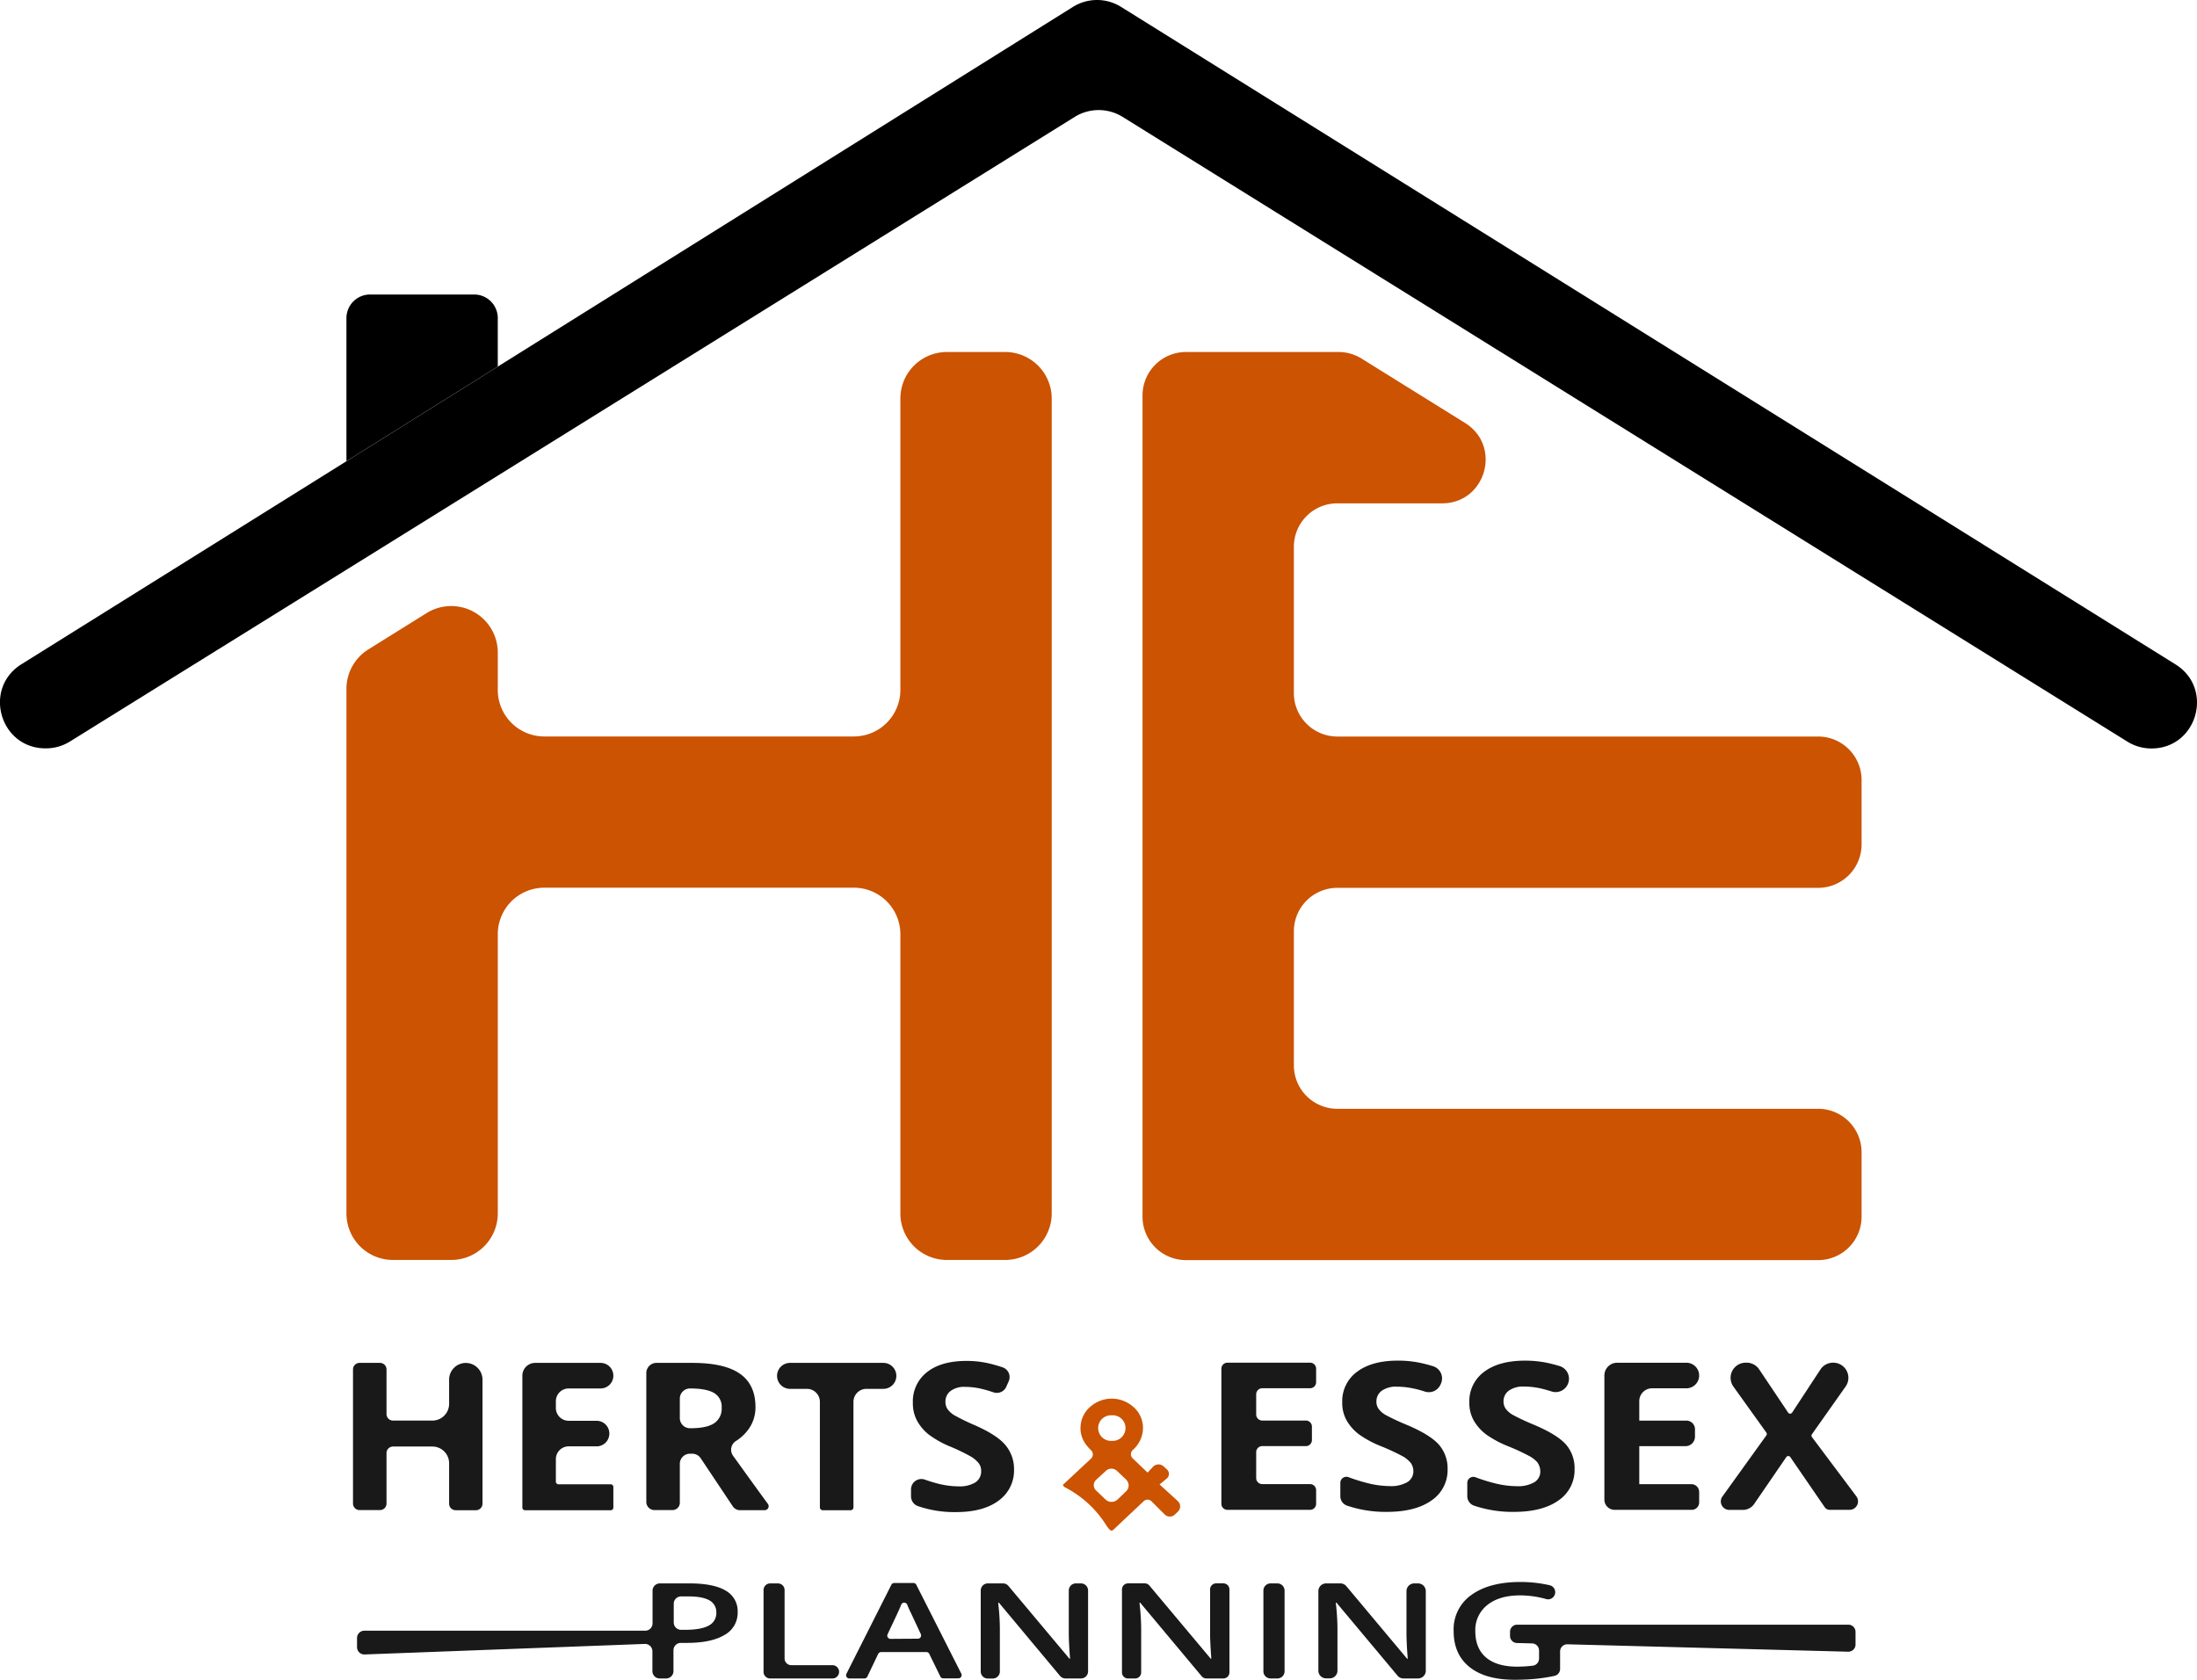 <svg xmlns="http://www.w3.org/2000/svg" viewBox="0 0 725.81 555.02"><defs><style>.cls-1{fill:#cb5302;}.cls-2{fill:#191919;}</style></defs><g id="Layer_2" data-name="Layer 2"><g id="Layer_9" data-name="Layer 9"><path class="cls-1" d="M351.1,490.66l9.33-8.71a1.91,1.91,0,0,0,0-2.78c-2.34-2.24-3.74-4.82-3.43-8.14a9.19,9.19,0,0,1,3.28-6.28,10.68,10.68,0,0,1,13.85-.13,9.13,9.13,0,0,1,3.41,8.24,9.86,9.86,0,0,1-3.34,6.27,1.91,1.91,0,0,0,0,2.74l4.92,4.7,1.79-1.91a2.49,2.49,0,0,1,3.53-.12l1.1,1a2,2,0,0,1-.1,3l-2.36,1.95,6,5.47a2.4,2.4,0,0,1,.05,3.52l-1,.94a2.4,2.4,0,0,1-3.34,0L380.36,496a1.83,1.83,0,0,0-2.5,0h0q-4.93,4.63-9.86,9.29c-.78.74-1.16.88-3-2.05a35,35,0,0,0-13.16-11.8C351.5,491.27,351.44,491.11,351.1,490.66Zm21-1.73L369,486a2.65,2.65,0,0,0-3.66,0L362.08,489a2.38,2.38,0,0,0,0,3.45l3.14,3a2.9,2.9,0,0,0,4,0l2.83-2.72A2.65,2.65,0,0,0,372.06,488.93Zm-4.82-21.29a4.23,4.23,0,1,0,.06,8.44,4.23,4.23,0,1,0-.06-8.44Z"/><path class="cls-2" d="M157.24,499h-6.71a2.15,2.15,0,0,1-2.16-2.16V483.48a5.52,5.52,0,0,0-5.52-5.52h-13a2.16,2.16,0,0,0-2.16,2.16v16.67a2.16,2.16,0,0,1-2.16,2.16h-6.75a2.16,2.16,0,0,1-2.16-2.16V452.48a2.16,2.16,0,0,1,2.16-2.16h6.75a2.16,2.16,0,0,1,2.16,2.16v14.74a2.16,2.16,0,0,0,2.16,2.16h13a5.52,5.52,0,0,0,5.52-5.52v-8a5.52,5.52,0,0,1,5.51-5.52h0a5.52,5.52,0,0,1,5.52,5.52v41A2.16,2.16,0,0,1,157.24,499Z"/><path class="cls-2" d="M201.77,499H173.44a.86.86,0,0,1-.87-.86V454.54a4.23,4.23,0,0,1,4.23-4.22h21.61a4.22,4.22,0,0,1,4.22,4.22h0a4.22,4.22,0,0,1-4.22,4.23H187.87a4.22,4.22,0,0,0-4.23,4.22v2.23a4.23,4.23,0,0,0,4.23,4.23h9.22a4.22,4.22,0,0,1,4.22,4.22h0a4.22,4.22,0,0,1-4.22,4.23h-9.22a4.22,4.22,0,0,0-4.23,4.22v7.45a.87.87,0,0,0,.87.87h17.26a.86.86,0,0,1,.86.87v6.78A.85.85,0,0,1,201.77,499Z"/><path class="cls-2" d="M224.59,483.65v12.88a2.42,2.42,0,0,1-2.43,2.42h-5.94a2.69,2.69,0,0,1-2.7-2.69V453.67a3.36,3.36,0,0,1,3.36-3.35h11.85q10.64,0,15.75,3.61t5.1,11a12.27,12.27,0,0,1-2.53,7.63,15,15,0,0,1-4,3.62,3.41,3.41,0,0,0-.85,4.86q7.86,10.94,11.48,15.87a1.31,1.31,0,0,1-1.06,2.08h-8.15a2.84,2.84,0,0,1-2.38-1.27l-10.61-15.9a3.36,3.36,0,0,0-2.79-1.49H228A3.35,3.35,0,0,0,224.59,483.65Zm0-15.1a3.35,3.35,0,0,0,3.36,3.36h.21q5.25,0,7.75-1.63a5.7,5.7,0,0,0,2.5-5.12,5.22,5.22,0,0,0-2.56-4.93q-2.55-1.46-7.9-1.46h0a3.35,3.35,0,0,0-3.36,3.35Z"/><path class="cls-2" d="M281,499H271.8a.93.93,0,0,1-.94-.93V463.19a4.29,4.29,0,0,0-4.29-4.29H261a4.29,4.29,0,0,1-4.29-4.29h0a4.29,4.29,0,0,1,4.29-4.29h30.83a4.29,4.29,0,0,1,4.29,4.29h0a4.29,4.29,0,0,1-4.29,4.29h-5.59a4.29,4.29,0,0,0-4.29,4.29V498A.93.93,0,0,1,281,499Z"/><path class="cls-2" d="M335,485.45a12.26,12.26,0,0,1-5.09,10.38q-5.08,3.8-14.16,3.79a36.81,36.81,0,0,1-12.56-2,3.41,3.41,0,0,1-2.22-3.21v-2.31a3.42,3.42,0,0,1,4.56-3.21c1.62.57,3.08,1,4.38,1.34a28.77,28.77,0,0,0,6.7.89,10.11,10.11,0,0,0,5.59-1.29,4.35,4.35,0,0,0,1.94-3.86,4,4,0,0,0-.86-2.55,9.32,9.32,0,0,0-2.51-2.14A65.83,65.83,0,0,0,314,478a32.37,32.37,0,0,1-7.17-4,15.24,15.24,0,0,1-3.82-4.49,12,12,0,0,1-1.43-6,12.21,12.21,0,0,1,4.69-10.15q4.69-3.69,13-3.69a32.81,32.81,0,0,1,7.77.9c1.36.33,2.75.74,4.19,1.22a3.41,3.41,0,0,1,2,4.63l-.79,1.79a3.42,3.42,0,0,1-4.23,1.84c-1.51-.51-2.84-.9-4-1.16a23.38,23.38,0,0,0-5.38-.64,7.48,7.48,0,0,0-4.82,1.37,4.35,4.35,0,0,0-1.67,3.56,4.2,4.2,0,0,0,.67,2.38,7.49,7.49,0,0,0,2.16,2,69.22,69.22,0,0,0,7,3.41q7.32,3.25,10,6.53A12.21,12.21,0,0,1,335,485.45Z"/><path class="cls-2" d="M432.8,498.88H405.5a2,2,0,0,1-2-2V452.25a2,2,0,0,1,2-2h27.3a2,2,0,0,1,2,2v4.45a2,2,0,0,1-2,2H417a2,2,0,0,0-2,2v6.67a2,2,0,0,0,2,2h14.41a2,2,0,0,1,2,2v4.45a2,2,0,0,1-2,2H417a2,2,0,0,0-2,2v8.55a2,2,0,0,0,2,2H432.8a2,2,0,0,1,2,2v4.51A2,2,0,0,1,432.8,498.88Z"/><path class="cls-2" d="M478.23,485.38a12.09,12.09,0,0,1-5.29,10.38q-5.31,3.78-14.75,3.79A39.55,39.55,0,0,1,445,497.48a3.29,3.29,0,0,1-2.2-3.13v-4.46a2,2,0,0,1,2.64-1.83,60.15,60.15,0,0,0,6.67,2.07,30.58,30.58,0,0,0,7,.9,10.76,10.76,0,0,0,5.81-1.3,4.16,4.16,0,0,0,2-3.27,5,5,0,0,0-.78-3,9.45,9.45,0,0,0-2.7-2.26,74.74,74.74,0,0,0-7.05-3.29,34.72,34.72,0,0,1-7.47-4,15.56,15.56,0,0,1-4-4.5,11.69,11.69,0,0,1-1.49-6,12,12,0,0,1,4.89-10.15q4.89-3.69,13.52-3.69a35.35,35.35,0,0,1,8.08.9c1.15.26,2.32.58,3.52.95a4.22,4.22,0,0,1,2.57,5.81l-.15.32a4.22,4.22,0,0,1-5.09,2.26c-1.39-.45-2.63-.79-3.71-1a25.85,25.85,0,0,0-5.6-.63,8.09,8.09,0,0,0-5,1.36,4.32,4.32,0,0,0-1.74,3.56,4,4,0,0,0,.7,2.38,7.47,7.47,0,0,0,2.25,2,76,76,0,0,0,7.31,3.41q7.62,3.26,10.45,6.53A11.9,11.9,0,0,1,478.23,485.38Z"/><path class="cls-2" d="M520.18,485.38a12.1,12.1,0,0,1-5.3,10.38q-5.29,3.78-14.74,3.79a39.66,39.66,0,0,1-13.2-2.07,3.3,3.3,0,0,1-2.2-3.12V490a2,2,0,0,1,2.7-1.9,56.18,56.18,0,0,0,6.62,2.06,30.5,30.5,0,0,0,7,.9,10.77,10.77,0,0,0,5.82-1.3,4.14,4.14,0,0,0,1.9-2.66,5.19,5.19,0,0,0-1-4.06,10.43,10.43,0,0,0-2.35-1.83,72.28,72.28,0,0,0-7.05-3.29,34.72,34.72,0,0,1-7.47-4,15.56,15.56,0,0,1-4-4.5,11.69,11.69,0,0,1-1.49-6,12,12,0,0,1,4.89-10.15q4.89-3.69,13.52-3.69a35.44,35.44,0,0,1,8.09.9c1.08.25,2.19.55,3.32.89a4.38,4.38,0,0,1,2.68,6.05h0a4.39,4.39,0,0,1-5.3,2.35c-1.34-.42-2.53-.75-3.57-1a25.76,25.76,0,0,0-5.59-.63,8.07,8.07,0,0,0-5,1.36,4.3,4.3,0,0,0-1.75,3.56,4.06,4.06,0,0,0,.71,2.38,7.47,7.47,0,0,0,2.25,2,75.41,75.41,0,0,0,7.3,3.41q7.62,3.26,10.45,6.53A11.91,11.91,0,0,1,520.18,485.38Z"/><path class="cls-2" d="M558.87,498.88H533.42a3.39,3.39,0,0,1-3.39-3.39v-41a4.22,4.22,0,0,1,4.23-4.22h22.85a4.22,4.22,0,0,1,4.23,4.22h0a4.23,4.23,0,0,1-4.23,4.23H545.78a4.22,4.22,0,0,0-4.22,4.22v6.45h15.56a2.85,2.85,0,0,1,2.84,2.85v2.44a3.15,3.15,0,0,1-3.16,3.16H541.56v12.55h17.21a2.57,2.57,0,0,1,2.57,2.56v3.48A2.47,2.47,0,0,1,558.87,498.88Z"/><path class="cls-2" d="M611,498.88h-6.52a2,2,0,0,1-1.65-.86l-11.39-16.58a.79.79,0,0,0-1.31,0L579.54,496.9a4.56,4.56,0,0,1-3.76,2H571.3a2.8,2.8,0,0,1-2.28-4.43l14.52-20.19a.8.8,0,0,0,0-.93L572.69,458.2a5,5,0,0,1,4.08-7.95H577a5,5,0,0,1,4.18,2.23l9.55,14.26a.79.79,0,0,0,1.33,0l9.34-14.23a5,5,0,0,1,4.2-2.26h0a5,5,0,0,1,4.1,7.92L598.6,473.89a.8.8,0,0,0,0,.94l14.67,19.58A2.8,2.8,0,0,1,611,498.88Z"/><path class="cls-2" d="M252.25,552.39v-27a2.2,2.2,0,0,1,2.2-2.21H257a2.2,2.2,0,0,1,2.2,2.21V548a2.21,2.21,0,0,0,2.21,2.2H275a2.2,2.2,0,0,1,2.21,2.2h0a2.2,2.2,0,0,1-2.21,2.2H254.45A2.19,2.19,0,0,1,252.25,552.39Z"/><path class="cls-2" d="M310.68,554,307,546.47a1.06,1.06,0,0,0-1-.6H291.12a1.09,1.09,0,0,0-1,.61l-3.58,7.5a1.06,1.06,0,0,1-1,.61h-4.91a1.07,1.07,0,0,1-1-1.55l14.84-29.4a1.07,1.07,0,0,1,1-.59h6.25a1.09,1.09,0,0,1,1,.59L317.58,553a1.07,1.07,0,0,1-1,1.55h-5A1.06,1.06,0,0,1,310.68,554Zm-7.48-12.55a1.07,1.07,0,0,0,1-1.52l-3.27-7c-.3-.57-.7-1.47-1.21-2.7l0,0a1.07,1.07,0,0,0-2,0c-.39,1-.85,2-1.36,3.1l-3.13,6.65a1.07,1.07,0,0,0,1,1.53Z"/><path class="cls-2" d="M357.09,554.59H352a2.35,2.35,0,0,1-1.8-.84L330,529.56h-.23l.14,1.4a73,73,0,0,1,.41,7.31v14a2.35,2.35,0,0,1-2.35,2.35h-1.62a2.35,2.35,0,0,1-2.35-2.35V525.53a2.36,2.36,0,0,1,2.35-2.35h5a2.37,2.37,0,0,1,1.8.84l20.17,24.06h.18c0-.33-.12-1.52-.24-3.6s-.17-3.68-.17-4.84V525.53a2.35,2.35,0,0,1,2.35-2.35h1.67a2.35,2.35,0,0,1,2.35,2.35v26.71A2.35,2.35,0,0,1,357.09,554.59Z"/><path class="cls-2" d="M404.15,554.59h-5.61a2,2,0,0,1-1.53-.71l-20.33-24.32h-.23l.14,1.4a73,73,0,0,1,.41,7.31V552.6a2,2,0,0,1-2,2h-2.34a2,2,0,0,1-2-2V525.17a2,2,0,0,1,2-2h5.53a2,2,0,0,1,1.52.71L400,548.08h.17c0-.33-.11-1.52-.23-3.6s-.17-3.68-.17-4.84V525.17a2,2,0,0,1,2-2h2.39a2,2,0,0,1,2,2V552.6A2,2,0,0,1,404.15,554.59Z"/><path class="cls-2" d="M417.38,552.22V525.56a2.38,2.38,0,0,1,2.38-2.38H422a2.39,2.39,0,0,1,2.38,2.38v26.66a2.38,2.38,0,0,1-2.38,2.37h-2.2A2.37,2.37,0,0,1,417.38,552.22Z"/><path class="cls-2" d="M468.47,554.59H463.7a2.52,2.52,0,0,1-2-.92l-20.17-24.11h-.23l.15,1.4a72.8,72.8,0,0,1,.4,7.31V552a2.55,2.55,0,0,1-2.56,2.56h-1.19a2.55,2.55,0,0,1-2.56-2.56V525.75a2.56,2.56,0,0,1,2.56-2.57h4.68a2.58,2.58,0,0,1,2,.92l20.1,24h.18c0-.33-.12-1.52-.24-3.6s-.17-3.68-.17-4.84V525.75a2.57,2.57,0,0,1,2.56-2.57h1.25a2.57,2.57,0,0,1,2.57,2.57V552A2.56,2.56,0,0,1,468.47,554.59Z"/><path class="cls-2" d="M239.78,525.59q-4-2.4-11.95-2.41H218a2.42,2.42,0,0,0-2.42,2.43v10.77a2.43,2.43,0,0,1-2.43,2.43H120.37a2.42,2.42,0,0,0-2.42,2.43v3a2.42,2.42,0,0,0,2.52,2.42L213,543.18a2.44,2.44,0,0,1,2.53,2.43v6.55a2.42,2.42,0,0,0,2.42,2.43h2.11a2.43,2.43,0,0,0,2.43-2.43v-6.89a2.42,2.42,0,0,1,2.42-2.43h2q8.07,0,12.43-2.62a8.31,8.31,0,0,0,4.36-7.54A7.77,7.77,0,0,0,239.78,525.59Zm-5.7,11.56c-1.67.92-4.28,1.37-7.86,1.37H225a2.42,2.42,0,0,1-2.42-2.43v-6.18a2.42,2.42,0,0,1,2.42-2.43h2.41c3.16,0,5.49.45,7,1.33a4.4,4.4,0,0,1,2.24,4A4.6,4.6,0,0,1,234.08,537.15Z"/><path class="cls-2" d="M613,539.17v4.22a2.37,2.37,0,0,1-2.42,2.36l-92.77-2.45a2.36,2.36,0,0,0-2.41,2.36v5.78a2.35,2.35,0,0,1-1.85,2.3c-1.9.4-3.75.7-5.53.9a72.58,72.58,0,0,1-7.64.38q-9.68,0-14.92-4.22t-5.23-11.91A13.85,13.85,0,0,1,486.09,527q5.91-4.29,16.28-4.29A43,43,0,0,1,512,523.8a2.35,2.35,0,0,1,1.47,3.46h0a2.33,2.33,0,0,1-2.66,1.1,31.79,31.79,0,0,0-8.64-1.22q-6.81,0-10.78,3.16a10.46,10.46,0,0,0-4,8.63q0,5.76,3.58,8.76c2.37,2,5.8,3,10.26,3a44.26,44.26,0,0,0,5.13-.32,2.37,2.37,0,0,0,2.09-2.35v-2.65a2.36,2.36,0,0,0-2.3-2.36l-5-.13a2.35,2.35,0,0,1-2.29-2.36v-1.34a2.35,2.35,0,0,1,2.35-2.36H610.59A2.36,2.36,0,0,1,613,539.17Z"/><path d="M710.75,247.31h0a15,15,0,0,1-7.94-2.27L370.9,38.64a15,15,0,0,0-15.87,0L164.45,157.16l-50,31.09L23.12,245a15,15,0,0,1-7.94,2.27h-.12c-15.1,0-20.78-19.77-8-27.78L114.45,152.4l50-31.27,190-118.84a15,15,0,0,1,15.93,0L718.7,219.52C731.53,227.52,725.86,247.31,710.75,247.31Z"/><path class="cls-1" d="M347.45,131.68V400.94a15.38,15.38,0,0,1-15.38,15.37H312.82a15.37,15.37,0,0,1-15.37-15.37V308.68a15.38,15.38,0,0,0-15.38-15.37H179.82a15.37,15.37,0,0,0-15.37,15.37v92.26a15.38,15.38,0,0,1-15.38,15.37H129.82a15.37,15.37,0,0,1-15.37-15.37V227.57a15.36,15.36,0,0,1,7.25-13l19.25-12a15.38,15.38,0,0,1,23.5,13.05v12.35a15.37,15.37,0,0,0,15.37,15.37H282.07a15.38,15.38,0,0,0,15.38-15.37V131.68a15.37,15.37,0,0,1,15.37-15.37h19.25A15.38,15.38,0,0,1,347.45,131.68Z"/><path d="M164.45,105.11v16l-50,31.27V105.11a7.8,7.8,0,0,1,7.79-7.8h34.41A7.8,7.8,0,0,1,164.45,105.11Z"/><path class="cls-1" d="M427.45,307.67V352a14.35,14.35,0,0,0,14.36,14.36H600.58A14.36,14.36,0,0,1,615,380.67V402a14.36,14.36,0,0,1-14.37,14.36H391.81A14.35,14.35,0,0,1,377.45,402V130.67a14.35,14.35,0,0,1,14.36-14.36h50.4a14.44,14.44,0,0,1,7.59,2.16L484,139.75c12.27,7.63,6.87,26.56-7.58,26.56H441.81a14.35,14.35,0,0,0-14.36,14.36V229a14.35,14.35,0,0,0,14.36,14.36H600.58A14.36,14.36,0,0,1,615,257.67V279a14.36,14.36,0,0,1-14.37,14.36H441.81A14.35,14.35,0,0,0,427.45,307.67Z"/></g></g></svg>